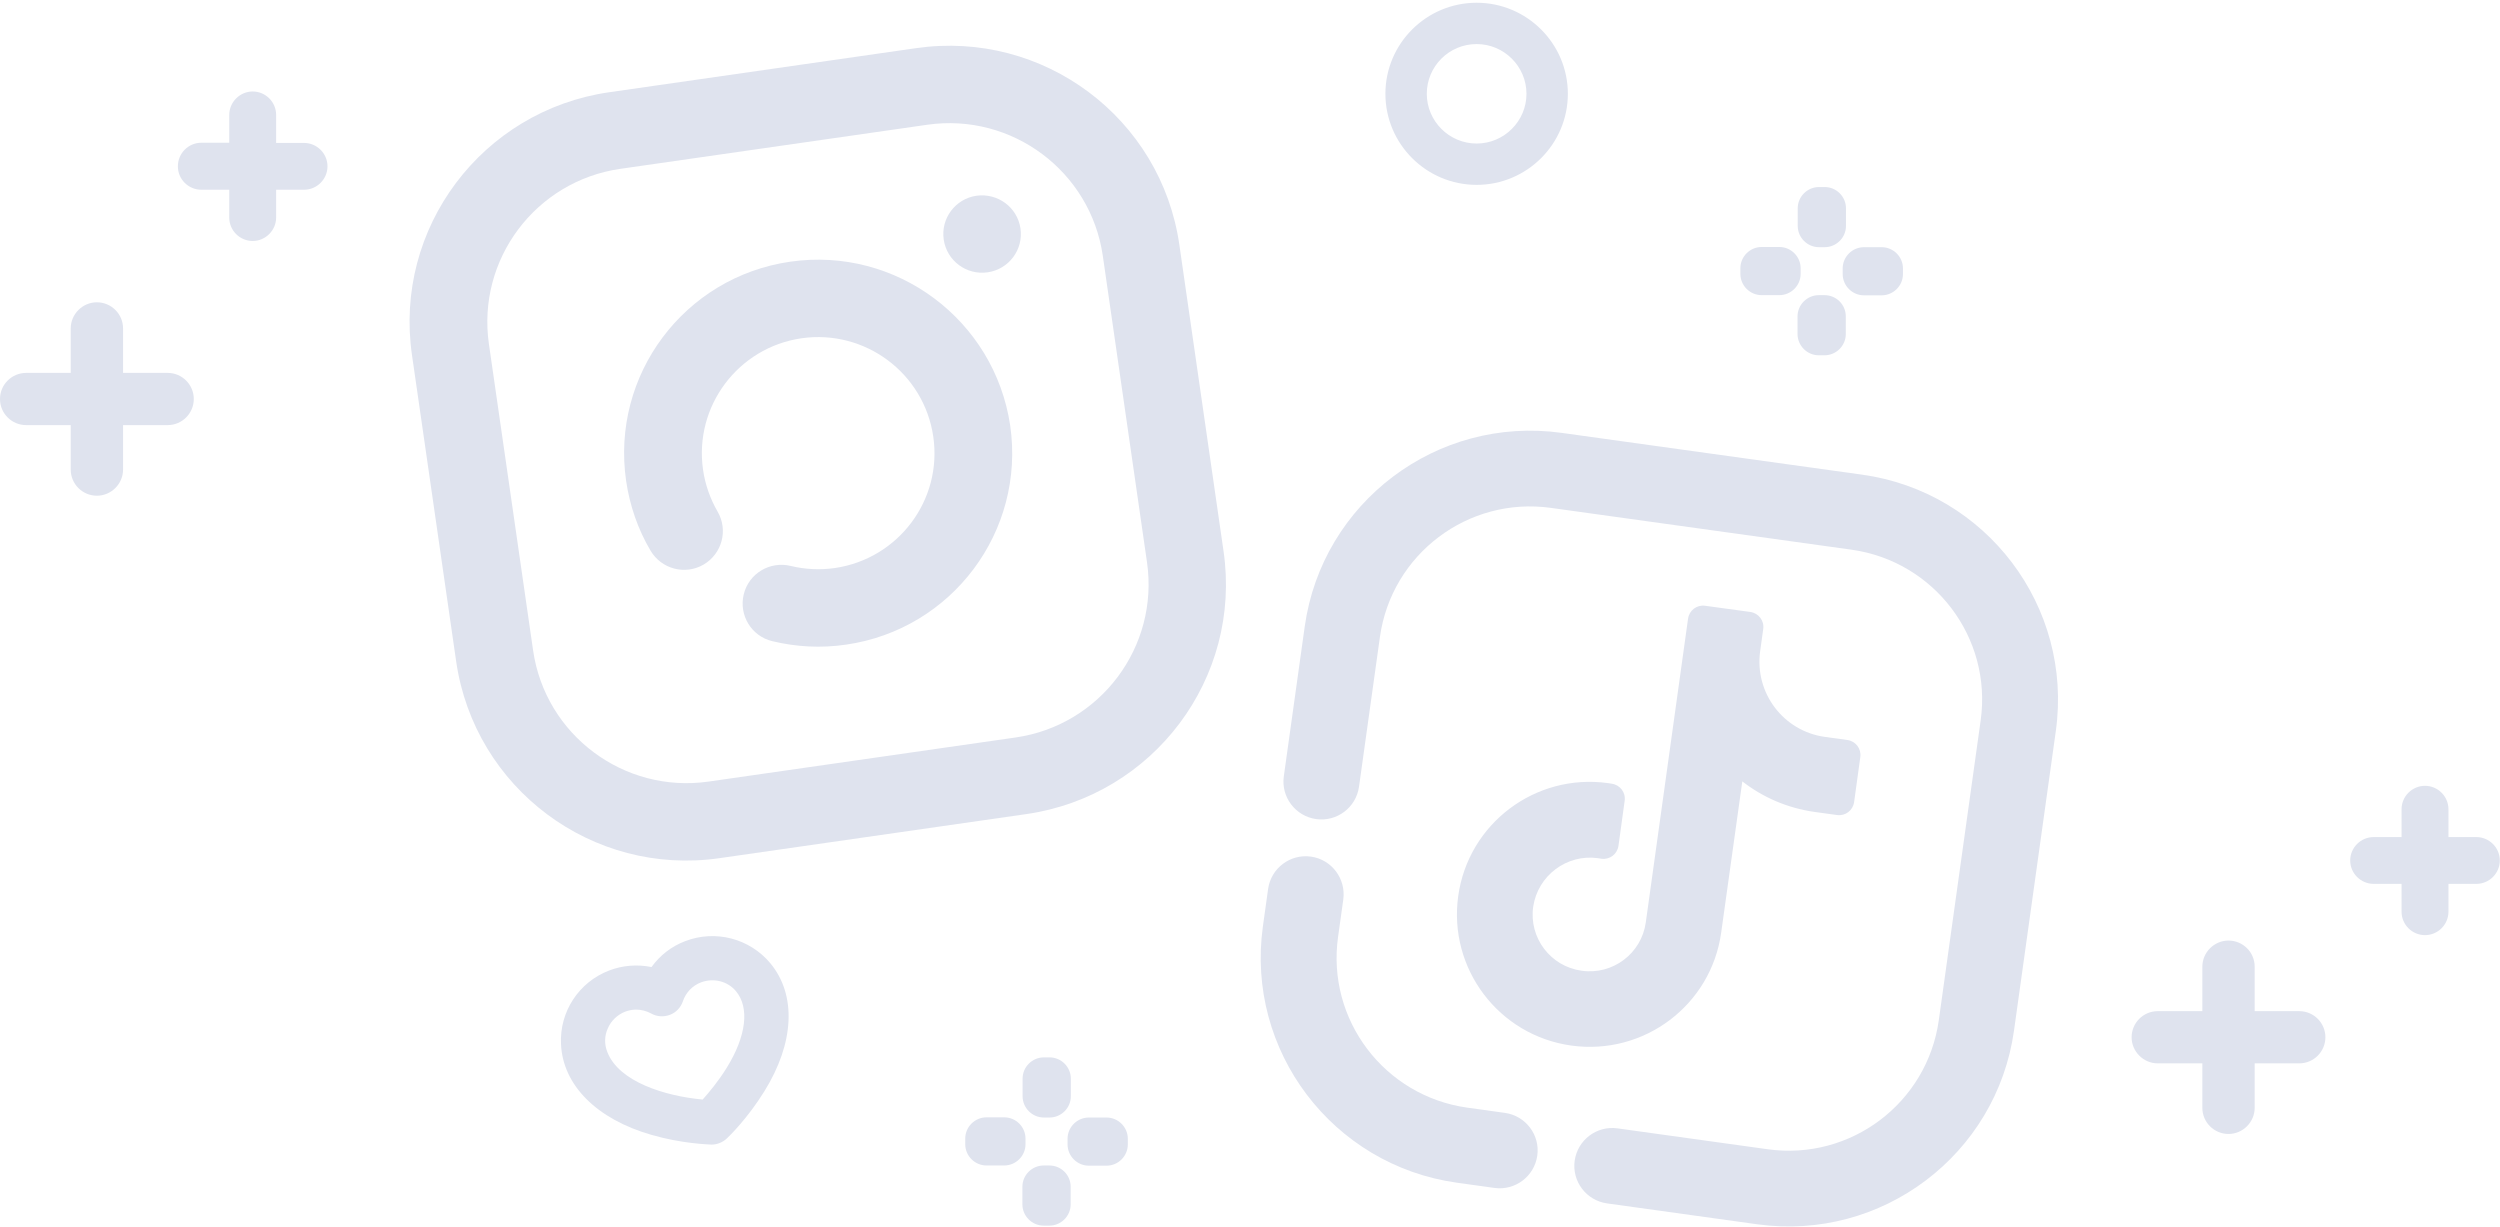 <svg width="220" height="108" viewBox="0 0 220 108" fill="none" xmlns="http://www.w3.org/2000/svg">
<g clip-path="url(#clip0)">
<path d="M129.944 15.914C134.173 15.914 137.617 12.476 137.617 8.255C137.617 4.034 134.173 0.596 129.944 0.596C125.714 0.596 122.27 4.034 122.27 8.255C122.27 12.476 125.714 15.914 129.944 15.914ZM129.944 3.523C132.553 3.523 134.684 5.651 134.684 8.255C134.684 10.859 132.553 12.986 129.944 12.986C127.334 12.986 125.203 10.859 125.203 8.255C125.203 5.651 127.317 3.523 129.944 3.523Z" fill="#DFE3EE" stroke="#DFE3EE" stroke-width="0.709" stroke-miterlimit="10"/>
<path d="M67.785 84.76C65.961 82.582 62.959 81.799 60.299 82.82C59.088 83.28 58.082 84.063 57.332 85.101C56.087 84.846 54.791 84.948 53.597 85.407C50.937 86.428 49.232 89.033 49.368 91.875C49.522 95.5 52.523 98.496 57.349 99.874C60.009 100.64 62.311 100.708 62.618 100.725C63.113 100.725 63.607 100.521 63.965 100.181C64.153 100.011 65.807 98.394 67.257 96.045C69.917 91.773 70.105 87.552 67.785 84.76ZM64.767 87.228C65.978 88.675 65.671 91.194 63.949 93.968C63.215 95.16 62.38 96.147 61.834 96.76C58.509 96.453 54.45 95.194 53.444 92.573C53.171 91.892 53.188 91.143 53.495 90.479C53.785 89.816 54.331 89.305 54.996 89.033C55.32 88.913 55.644 88.845 55.968 88.845C56.428 88.845 56.889 88.965 57.298 89.186C57.809 89.475 58.406 89.509 58.952 89.305C59.498 89.101 59.907 88.658 60.094 88.114C60.35 87.348 60.93 86.735 61.697 86.445C62.806 86.037 64.034 86.343 64.767 87.228Z" fill="#DFE3EE"/>
<path d="M69.542 23.028C60.214 24.373 53.751 33.002 55.098 42.312C55.422 44.508 56.139 46.584 57.247 48.456C58.202 50.073 60.282 50.635 61.919 49.682C63.539 48.729 64.102 46.652 63.147 45.018C62.499 43.895 62.056 42.653 61.868 41.342C61.067 35.76 64.938 30.585 70.531 29.768C76.124 28.968 81.309 32.832 82.127 38.415C82.946 43.997 79.058 49.171 73.464 49.988C72.151 50.175 70.838 50.107 69.576 49.801C67.751 49.359 65.893 50.465 65.449 52.303C65.006 54.124 66.114 55.979 67.956 56.422C70.071 56.932 72.254 57.052 74.453 56.728C83.781 55.384 90.244 46.755 88.897 37.444C87.516 28.151 78.87 21.684 69.542 23.028Z" fill="#DFE3EE"/>
<path d="M80.609 4.238L53.597 8.119C42.411 9.735 34.635 20.084 36.255 31.249L40.143 58.209C41.763 69.374 52.131 77.135 63.318 75.518L90.329 71.638C101.516 70.021 109.292 59.672 107.672 48.507L103.784 21.547C102.181 10.382 91.813 2.621 80.609 4.238ZM89.374 64.898L62.363 68.778C54.91 69.85 47.987 64.676 46.913 57.239L43.025 30.279C41.95 22.841 47.134 15.931 54.586 14.858L81.598 10.978C89.05 9.906 95.974 15.08 97.048 22.518L100.936 49.477C102.011 56.915 96.827 63.825 89.374 64.898Z" fill="#DFE3EE"/>
<path d="M85.93 17.224C84.071 17.497 82.775 19.216 83.048 21.088C83.321 22.943 85.043 24.237 86.919 23.964C88.778 23.692 90.074 21.973 89.801 20.101C89.528 18.246 87.805 16.969 85.93 17.224Z" fill="#DFE3EE"/>
<path d="M17.718 16.697H20.174V19.147C20.174 20.288 21.111 21.207 22.237 21.207C23.363 21.207 24.3 20.271 24.3 19.147V16.697H26.756C27.898 16.697 28.819 15.76 28.819 14.637C28.819 13.497 27.881 12.578 26.756 12.578H24.3V10.11C24.3 8.969 23.363 8.05 22.237 8.05C21.111 8.05 20.174 8.986 20.174 10.11V12.561H17.718C16.575 12.561 15.655 13.497 15.655 14.62C15.637 15.76 16.575 16.697 17.718 16.697Z" fill="#DFE3EE"/>
<path d="M14.751 32.815H10.829V28.9C10.829 27.624 9.788 26.602 8.526 26.602C7.265 26.602 6.224 27.641 6.224 28.9V32.815H2.302C1.04 32.815 0 33.836 0 35.113C0 36.389 1.04 37.41 2.302 37.41H6.224V41.325C6.224 42.601 7.265 43.623 8.526 43.623C9.788 43.623 10.829 42.584 10.829 41.325V37.41H14.751C16.03 37.41 17.053 36.372 17.053 35.113C17.053 33.853 16.03 32.815 14.751 32.815Z" fill="#DFE3EE"/>
<path d="M202.333 88.981H198.411V85.066C198.411 83.79 197.371 82.769 196.109 82.769C194.847 82.769 193.807 83.807 193.807 85.066V88.981H189.884C188.605 88.981 187.582 90.019 187.582 91.279C187.582 92.538 188.623 93.576 189.884 93.576H193.807V97.491C193.807 98.767 194.847 99.789 196.109 99.789C197.371 99.789 198.411 98.75 198.411 97.491V93.576H202.333C203.612 93.576 204.635 92.538 204.635 91.279C204.635 90.019 203.612 88.981 202.333 88.981Z" fill="#DFE3EE"/>
<path d="M158.456 23.607C158.456 22.586 157.62 21.735 156.58 21.735H155.028C154.005 21.735 153.153 22.569 153.153 23.607V24.101C153.153 25.122 153.988 25.973 155.028 25.973H156.58C157.603 25.973 158.456 25.139 158.456 24.101V23.607Z" fill="#DFE3EE"/>
<path d="M165.584 21.752H164.032C163.009 21.752 162.156 22.585 162.156 23.624V24.117C162.156 25.139 162.992 25.989 164.032 25.989H165.584C166.607 25.989 167.46 25.155 167.46 24.117V23.624C167.46 22.585 166.607 21.752 165.584 21.752Z" fill="#DFE3EE"/>
<path d="M160.076 21.752H160.571C161.594 21.752 162.446 20.918 162.446 19.88V18.331C162.446 17.309 161.611 16.459 160.571 16.459H160.076C159.053 16.459 158.2 17.293 158.2 18.331V19.88C158.2 20.901 159.036 21.752 160.076 21.752Z" fill="#DFE3EE"/>
<path d="M160.554 25.973H160.059C159.036 25.973 158.183 26.807 158.183 27.845V29.394C158.183 30.415 159.019 31.266 160.059 31.266H160.554C161.577 31.266 162.43 30.432 162.43 29.394V27.845C162.43 26.807 161.594 25.973 160.554 25.973Z" fill="#DFE3EE"/>
<path d="M140.601 75.518L140.925 75.569C141.658 75.671 142.323 75.161 142.426 74.429L142.971 70.463C143.074 69.731 142.562 69.068 141.829 68.966L141.505 68.914C135.11 68.029 129.21 72.472 128.323 78.854C127.436 85.237 131.887 91.126 138.282 92.011C144.677 92.896 150.577 88.454 151.464 82.071L153.323 68.761C155.113 70.157 157.279 71.11 159.683 71.45L161.661 71.723C162.395 71.825 163.06 71.314 163.162 70.582L163.708 66.617C163.81 65.885 163.299 65.221 162.565 65.119L160.587 64.847C156.938 64.336 154.397 60.983 154.891 57.324L155.164 55.349C155.267 54.617 154.755 53.954 154.022 53.852L150.048 53.307C149.315 53.205 148.65 53.715 148.548 54.447L144.83 81.169C144.455 83.909 141.914 85.815 139.186 85.424C136.44 85.049 134.53 82.513 134.922 79.79C135.332 77.05 137.873 75.144 140.601 75.518Z" fill="#DFE3EE"/>
<path d="M163.844 41.767L137.412 38.091C126.464 36.576 116.352 44.201 114.817 55.128L112.975 68.319C112.72 70.14 113.999 71.825 115.823 72.08C117.648 72.336 119.336 71.059 119.592 69.238L121.434 56.047C122.457 48.763 129.193 43.674 136.491 44.695L162.924 48.371C170.222 49.392 175.321 56.115 174.298 63.4L170.614 89.781C169.591 97.066 162.855 102.155 155.557 101.134L142.341 99.296C140.516 99.04 138.828 100.317 138.572 102.138C138.316 103.959 139.595 105.644 141.42 105.899L154.636 107.737C165.584 109.252 175.696 101.627 177.231 90.7L180.914 64.319C182.432 53.375 174.792 43.282 163.844 41.767Z" fill="#DFE3EE"/>
<path d="M115.363 75.382C113.538 75.127 111.85 76.403 111.594 78.225L111.134 81.526C109.616 92.453 117.256 102.546 128.204 104.078L131.512 104.538C133.337 104.793 135.025 103.516 135.281 101.695C135.537 99.874 134.258 98.189 132.433 97.934L129.125 97.474C121.826 96.453 116.727 89.73 117.75 82.445L118.211 79.144C118.449 77.322 117.188 75.637 115.363 75.382Z" fill="#DFE3EE"/>
<path d="M90.244 100.197C90.244 99.176 89.409 98.325 88.368 98.325H86.817C85.793 98.325 84.941 99.159 84.941 100.197V100.691C84.941 101.712 85.776 102.563 86.817 102.563H88.368C89.391 102.563 90.244 101.729 90.244 100.691V100.197Z" fill="#DFE3EE"/>
<path d="M97.372 98.342H95.82C94.797 98.342 93.945 99.176 93.945 100.214V100.708C93.945 101.729 94.78 102.58 95.82 102.58H97.372C98.395 102.58 99.248 101.746 99.248 100.708V100.214C99.248 99.176 98.395 98.342 97.372 98.342Z" fill="#DFE3EE"/>
<path d="M91.864 98.342H92.359C93.382 98.342 94.234 97.508 94.234 96.47V94.921C94.234 93.9 93.399 93.049 92.359 93.049H91.864C90.841 93.049 89.988 93.883 89.988 94.921V96.47C89.988 97.491 90.824 98.342 91.864 98.342Z" fill="#DFE3EE"/>
<path d="M92.342 102.563H91.847C90.824 102.563 89.971 103.397 89.971 104.435V105.984C89.971 107.005 90.807 107.856 91.847 107.856H92.342C93.365 107.856 94.218 107.022 94.218 105.984V104.435C94.218 103.397 93.382 102.563 92.342 102.563Z" fill="#DFE3EE"/>
<path d="M211.337 71.212V73.663H208.881C207.739 73.663 206.818 74.599 206.818 75.722C206.818 76.862 207.756 77.781 208.881 77.781H211.337V80.232C211.337 81.373 212.275 82.292 213.4 82.292C214.543 82.292 215.464 81.356 215.464 80.232V77.781H217.919C219.062 77.781 219.983 76.845 219.983 75.722C219.983 74.582 219.045 73.663 217.919 73.663H215.464V71.212C215.464 70.071 214.526 69.152 213.4 69.152C212.275 69.152 211.337 70.071 211.337 71.212Z" fill="#DFE3EE"/>
</g>
<defs>
<clipPath id="clip0">
<rect width="220" height="107.925" fill="white"/>
</clipPath>
</defs>
</svg>
